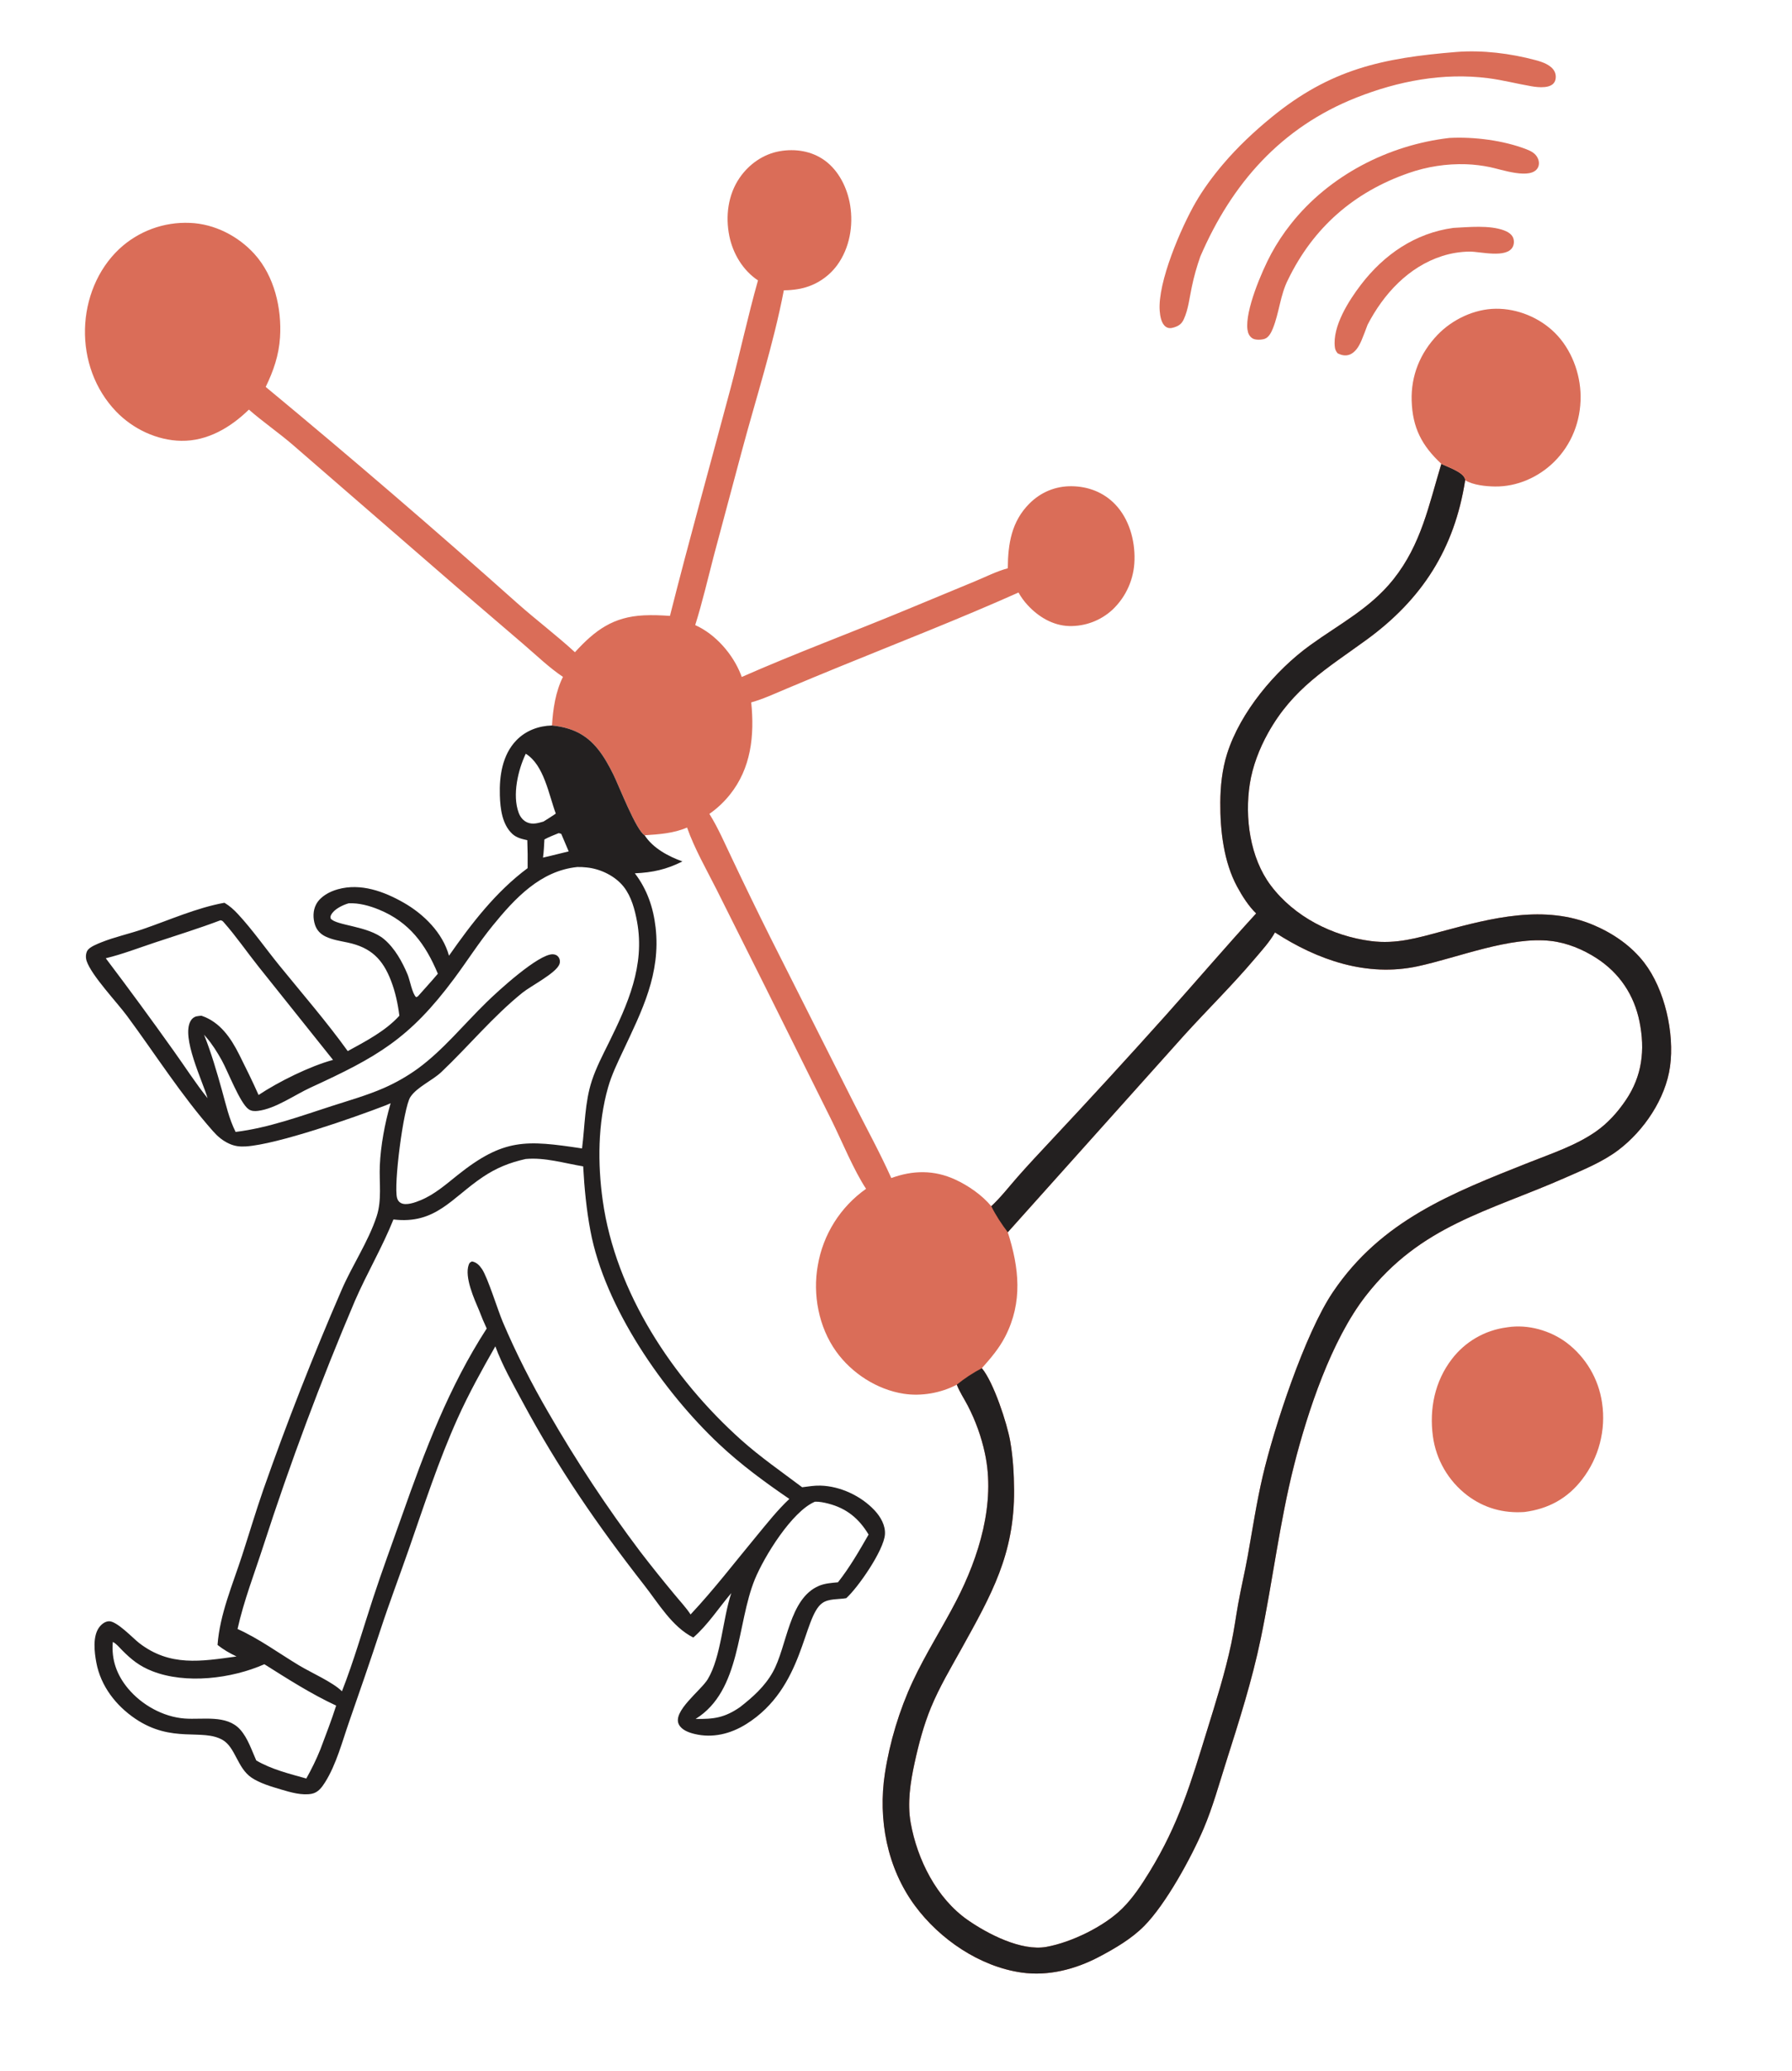 <?xml version="1.0" encoding="utf-8" ?>
<svg xmlns="http://www.w3.org/2000/svg" xmlns:xlink="http://www.w3.org/1999/xlink" width="1112" height="1285">
	<path fill="#DA6D58" transform="scale(2.167 2.167)" d="M217.054 80.285C212.742 77.437 209.874 72.614 208.853 67.595C207.7 61.93 208.465 55.778 211.773 50.945C214.447 47.036 218.538 44.134 223.235 43.303C227.708 42.512 232.394 43.227 236.121 45.911C240.225 48.866 242.663 53.885 243.451 58.789C244.396 64.67 243.287 71.022 239.753 75.897C237.006 79.641 232.878 82.132 228.286 82.816C227.008 83.015 225.752 83.123 224.458 83.119C221.488 98.614 216.487 113.997 212.407 129.239L204.436 159.026C202.695 165.681 201.145 172.423 199.079 178.986C204.885 181.58 209.874 187.309 212.162 193.186C212.246 193.403 212.321 193.624 212.396 193.844C227.835 187.04 243.719 181.158 259.305 174.69L279.215 166.436C282.263 165.181 285.402 163.564 288.588 162.721C288.634 155.737 289.634 149.316 294.811 144.156C298.077 140.902 302.271 139.173 306.877 139.223C311.605 139.275 316.007 140.955 319.312 144.387C323.305 148.534 325.032 154.663 324.87 160.323C324.764 165.717 322.503 170.844 318.591 174.559C315.208 177.694 310.733 179.38 306.123 179.255C301.481 179.114 297.324 176.597 294.248 173.238C293.239 172.136 292.374 170.972 291.657 169.658C274.727 177.217 257.532 183.907 240.376 190.914C235.315 192.978 230.265 195.074 225.229 197.199C221.949 198.569 218.536 200.171 215.12 201.119C216.076 210.589 215.121 219.963 208.943 227.621C207.294 229.666 205.3 231.549 203.135 233.04C205.665 237.072 207.598 241.63 209.662 245.921C213.218 253.434 216.85 260.909 220.56 268.347L244.308 315.471C247.935 322.718 251.926 329.927 255.229 337.317C261.411 335.055 267.495 334.968 273.537 337.748C277.251 339.456 281.256 342.214 283.858 345.385C286.612 342.825 288.96 339.764 291.441 336.945C294.538 333.427 297.761 330.006 300.959 326.58C312.025 314.777 322.957 302.85 333.753 290.8C342.43 281.081 350.923 271.162 359.709 261.547C357.539 259.457 355.698 256.537 354.268 253.894C350.406 246.758 349.394 237.796 349.446 229.754C349.477 225.071 349.976 220.286 351.396 215.805C355.168 203.902 365.134 192.001 375.191 184.733C383.563 178.683 392.405 174.184 399.004 165.898C406.987 155.873 409.137 144.686 412.74 132.813C414.557 133.735 418.573 135.017 419.449 136.916C419.558 137.151 419.548 137.28 419.562 137.516C416.503 157.116 407.246 171.586 391.28 183.212C379.932 191.476 370.266 197.037 363.113 209.895C360.623 214.37 358.675 219.405 357.887 224.481C356.397 234.091 357.942 245.598 363.864 253.499C370.624 262.518 381.548 268.025 392.571 269.459C399.852 270.407 405.984 268.544 412.905 266.685C427.092 262.874 442.309 258.871 456.475 264.945C462.002 267.315 467.13 270.842 470.826 275.637C476.72 283.286 479.542 295.832 478.23 305.371C476.962 314.589 470.76 323.76 463.416 329.31C458.914 332.713 453.427 334.925 448.29 337.192C426.112 346.979 406.815 350.838 391.095 371.054C381.223 383.748 374.462 404.14 370.548 419.612C366.421 435.924 364.445 452.731 361.024 469.197C358.507 481.309 354.805 492.869 351.068 504.631C349.059 510.955 347.267 517.493 344.666 523.6C341.152 531.852 333.87 545.183 327.654 551.47C324.032 555.135 319.302 557.893 314.764 560.291C307.992 563.87 300.204 565.9 292.525 564.806C280.528 563.097 269.068 555.266 261.964 545.621C254.004 534.815 251.39 520.917 253.397 507.806C254.766 498.86 257.538 489.667 261.361 481.464C265.053 473.543 269.795 466.189 273.802 458.438C280.351 445.769 285.13 430.397 282.037 416.138C281.017 411.4 279.372 406.819 277.143 402.516C276.119 400.523 274.772 398.559 273.988 396.476C269.475 398.87 263.828 399.865 258.775 399.078C251.122 397.887 243.869 393.2 239.396 386.916C234.441 379.957 232.697 370.727 234.175 362.377C235.667 353.499 240.645 345.585 248.003 340.398C244.462 335.042 241.062 326.718 238.139 320.798L219.158 282.617L205.179 254.672C202.277 248.92 198.894 243.044 196.747 236.958C192.828 238.634 188.785 238.886 184.592 239.168C182.144 237.758 177.215 224.939 175.632 221.752C174.384 219.238 173.012 216.739 171.255 214.539C167.736 210.133 163.576 208.31 158.068 207.733C158.346 203.031 159.083 198.081 161.204 193.817C157.239 191.156 153.592 187.631 149.965 184.518L130.651 167.96L83.796 127.334C79.737 123.848 75.282 120.791 71.273 117.285C66.04 122.393 59.412 126.341 51.896 126.221C44.947 126.11 38.068 122.824 33.278 117.854C27.172 111.519 24.124 102.913 24.338 94.174C24.546 85.675 27.877 77.209 34.105 71.326C39.58 66.2 46.889 63.495 54.381 63.821C61.393 64.082 68.218 67.582 72.887 72.76C78.58 79.075 80.718 88.314 80.183 96.632C79.853 101.754 78.308 106.2 76.086 110.79C100.484 130.996 124.509 151.648 148.15 172.735C153.543 177.525 159.333 181.878 164.637 186.755C170.406 180.441 175.574 176.617 184.391 176.195C186.874 176.075 189.368 176.177 191.846 176.353C197.349 154.564 203.411 132.939 209.194 111.23C211.93 100.96 214.171 90.499 217.054 80.285ZM288.588 352.836C291.84 363.022 292.919 372.826 287.857 382.689C286.105 386.103 283.695 388.918 281.158 391.761C284.519 395.738 288.408 407.619 289.291 412.735C290.078 417.296 290.355 421.975 290.388 426.598C290.518 444.988 283.944 456.546 275.325 472.089C272.282 477.576 269.015 483.055 266.614 488.862C264.513 493.943 263.063 499.423 261.897 504.788C260.687 510.355 259.771 516.291 260.783 521.951C262.661 532.458 268.214 543.564 277.11 549.763C282.877 553.782 292.489 558.757 299.656 557.458C306.812 556.161 316.166 551.623 321.351 546.492C324.45 543.427 326.905 539.673 329.177 535.97C337.56 522.309 341.021 510.466 345.672 495.402C348.197 487.225 350.796 479.02 352.574 470.64C353.374 466.869 353.886 463.03 354.562 459.234C355.373 454.685 356.456 450.189 357.277 445.642C358.66 437.98 359.809 430.287 361.581 422.698C364.85 408.698 373.669 381.843 381.701 369.949C395.543 349.45 415.686 341.654 437.731 332.901C444.206 330.33 451.221 328.024 456.968 324.015C460.405 321.618 463.221 318.472 465.562 315.013C470.238 308.105 471.128 300.65 469.487 292.533C467.937 284.87 463.763 278.628 457.189 274.366C453.291 271.838 448.731 269.958 444.095 269.421C432.378 268.065 417.467 274.215 405.927 276.689C391.38 279.808 377.246 274.888 365.097 266.99C363.577 269.707 361.256 272.22 359.248 274.592C352.87 282.125 345.855 288.999 339.225 296.293L288.588 352.836Z"/>
	<path fill="#232020" transform="scale(2.167 2.167)" d="M412.74 132.813C414.557 133.735 418.573 135.017 419.449 136.916C419.558 137.151 419.548 137.28 419.562 137.516C416.503 157.116 407.246 171.586 391.28 183.212C379.932 191.476 370.266 197.037 363.113 209.895C360.623 214.37 358.675 219.405 357.887 224.481C356.397 234.091 357.942 245.598 363.864 253.499C370.624 262.518 381.548 268.025 392.571 269.459C399.852 270.407 405.984 268.544 412.905 266.685C427.092 262.874 442.309 258.871 456.475 264.945C462.002 267.315 467.13 270.842 470.826 275.637C476.72 283.286 479.542 295.832 478.23 305.371C476.962 314.589 470.76 323.76 463.416 329.31C458.914 332.713 453.427 334.925 448.29 337.192C426.112 346.979 406.815 350.838 391.095 371.054C381.223 383.748 374.462 404.14 370.548 419.612C366.421 435.924 364.445 452.731 361.024 469.197C358.507 481.309 354.805 492.869 351.068 504.631C349.059 510.955 347.267 517.493 344.666 523.6C341.152 531.852 333.87 545.183 327.654 551.47C324.032 555.135 319.302 557.893 314.764 560.291C307.992 563.87 300.204 565.9 292.525 564.806C280.528 563.097 269.068 555.266 261.964 545.621C254.004 534.815 251.39 520.917 253.397 507.806C254.766 498.86 257.538 489.667 261.361 481.464C265.053 473.543 269.795 466.189 273.802 458.438C280.351 445.769 285.13 430.397 282.037 416.138C281.017 411.4 279.372 406.819 277.143 402.516C276.119 400.523 274.772 398.559 273.988 396.476C276.215 394.669 278.617 393.089 281.158 391.761C284.519 395.738 288.408 407.619 289.291 412.735C290.078 417.296 290.355 421.975 290.388 426.598C290.518 444.988 283.944 456.546 275.325 472.089C272.282 477.576 269.015 483.055 266.614 488.862C264.513 493.943 263.063 499.423 261.897 504.788C260.687 510.355 259.771 516.291 260.783 521.951C262.661 532.458 268.214 543.564 277.11 549.763C282.877 553.782 292.489 558.757 299.656 557.458C306.812 556.161 316.166 551.623 321.351 546.492C324.45 543.427 326.905 539.673 329.177 535.97C337.56 522.309 341.021 510.466 345.672 495.402C348.197 487.225 350.796 479.02 352.574 470.64C353.374 466.869 353.886 463.03 354.562 459.234C355.373 454.685 356.456 450.189 357.277 445.642C358.66 437.98 359.809 430.287 361.581 422.698C364.85 408.698 373.669 381.843 381.701 369.949C395.543 349.45 415.686 341.654 437.731 332.901C444.206 330.33 451.221 328.024 456.968 324.015C460.405 321.618 463.221 318.472 465.562 315.013C470.238 308.105 471.128 300.65 469.487 292.533C467.937 284.87 463.763 278.628 457.189 274.366C453.291 271.838 448.731 269.958 444.095 269.421C432.378 268.065 417.467 274.215 405.927 276.689C391.38 279.808 377.246 274.888 365.097 266.99C363.577 269.707 361.256 272.22 359.248 274.592C352.87 282.125 345.855 288.999 339.225 296.293L288.588 352.836C286.798 350.483 285.182 348.031 283.858 345.385C286.612 342.825 288.96 339.764 291.441 336.945C294.538 333.427 297.761 330.006 300.959 326.58C312.025 314.777 322.957 302.85 333.753 290.8C342.43 281.081 350.923 271.162 359.709 261.547C357.539 259.457 355.698 256.537 354.268 253.894C350.406 246.758 349.394 237.796 349.446 229.754C349.477 225.071 349.976 220.286 351.396 215.805C355.168 203.902 365.134 192.001 375.191 184.733C383.563 178.683 392.405 174.184 399.004 165.898C406.987 155.873 409.137 144.686 412.74 132.813Z"/>
	<path fill="#232020" transform="scale(2.167 2.167)" d="M158.068 207.733C163.576 208.31 167.736 210.133 171.255 214.539C173.012 216.739 174.384 219.238 175.632 221.752C177.215 224.939 182.144 237.758 184.592 239.168C186.977 242.867 191.397 245.21 195.407 246.658C190.884 248.957 186.846 249.834 181.795 250.061C185.286 254.632 187.082 259.847 187.732 265.537C189.249 278.83 183.833 289.396 178.398 300.963C176.805 304.354 175.144 307.77 174.117 311.384C171.179 321.725 171.118 333.182 172.595 343.743C176.278 370.081 192.659 394.761 212.211 412.277C217.678 417.175 223.842 421.439 229.703 425.853C231.44 425.635 233.176 425.336 234.932 425.382C240.625 425.531 246.614 428.345 250.484 432.514C252.181 434.342 253.605 436.821 253.406 439.396C253.053 443.978 245.707 454.574 242.331 457.611C240.16 457.996 237.339 457.687 235.47 459.012C229.848 462.996 230.407 483.235 213.672 493.679C209.213 496.462 204.078 497.75 198.886 496.49C197.244 496.091 195.272 495.396 194.42 493.815C192.412 490.091 200.724 484.045 202.662 480.826C206.512 474.431 206.953 463.473 209.409 456.159C205.855 460.337 202.682 465.29 198.53 468.882C192.471 465.836 188.562 459.112 184.485 453.894C171.218 436.914 159.791 420.339 149.592 401.33C146.855 396.228 143.828 390.94 141.843 385.499C137.979 392.281 134.215 399.067 131.012 406.191C125.583 418.266 121.482 430.92 117.134 443.411C114.432 451.174 111.524 458.829 108.959 466.646C106.067 475.46 103.051 484.194 99.995 492.951C98.009 498.64 96.306 505.22 93.091 510.324C92.16 511.801 91.095 513.255 89.29 513.617C86.532 514.169 83.2 513.199 80.572 512.419C77.78 511.59 74.361 510.605 71.964 508.956C67.947 506.194 67.403 500.318 63.75 498.209C57.934 494.85 49.313 499.243 38.797 492.163C33.216 488.406 28.857 482.801 27.593 476.093C27.028 473.092 26.479 468.535 28.414 465.939C29.059 465.073 30.023 464.31 31.127 464.226C33.393 464.052 38.059 469.078 39.865 470.471C48.666 477.254 57.529 475.711 67.728 474.305C65.755 473.359 64.009 472.364 62.292 471.004C62.942 462.21 66.606 453.768 69.309 445.437C71.348 439.152 73.231 432.82 75.395 426.575C82.179 407.256 89.652 388.186 97.8 369.401C100.851 362.317 105.448 355.581 107.85 348.298C109.403 343.589 108.553 338.562 108.765 333.704C109.011 328.064 110.186 321.716 111.744 316.308L111.863 315.903C111.376 316.118 110.884 316.324 110.388 316.519C101.176 320.074 79.367 327.696 70.395 328.262C68.687 328.37 67.212 328.197 65.644 327.485C63.771 326.634 62.357 325.433 61.001 323.902C51.975 313.714 44.473 301.842 36.378 290.895C33.445 286.929 26.221 279.345 24.818 275.19C24.503 274.257 24.515 273.028 25.038 272.164C25.66 271.134 27.905 270.264 29.028 269.813C32.833 268.288 36.938 267.406 40.822 266.077C48.414 263.479 56.363 259.906 64.266 258.495C65.765 259.388 66.947 260.447 68.128 261.722C72.371 266.303 76.066 271.611 80.016 276.472C86.571 284.538 93.509 292.532 99.577 300.966C104.707 298.157 110.403 295.211 114.359 290.838C113.946 287.471 113.21 284.074 112.001 280.9C109.607 274.609 106.186 271.292 99.575 269.887C97.456 269.437 95.225 269.115 93.255 268.173C91.788 267.472 90.717 266.374 90.206 264.818C89.592 262.95 89.589 260.74 90.518 258.974C91.72 256.689 94.335 255.303 96.746 254.629C103.295 252.799 109.97 255.245 115.641 258.492C121.388 261.782 126.775 267.112 128.57 273.65C134.998 264.455 142.011 255.315 151.09 248.579C151.126 245.91 151.094 243.241 150.995 240.574C149.437 240.23 147.906 239.888 146.704 238.769C143.777 236.044 143.25 231.512 143.135 227.727C142.966 222.171 143.854 216.127 147.878 211.967C150.558 209.196 154.251 207.826 158.068 207.733ZM137.208 375.252C135.855 372.066 132.934 365.692 134.227 362.134C134.454 361.511 134.601 361.484 135.158 361.189C136.477 361.437 137.295 362.303 138.029 363.391C139.681 365.842 142.555 375.178 143.983 378.541C147.761 387.433 152.25 396.249 157.117 404.597C165.038 418.362 173.8 431.627 183.353 444.314C186.548 448.467 189.823 452.557 193.176 456.582C194.685 458.426 196.455 460.286 197.75 462.275C204.433 455.161 210.477 447.251 216.712 439.732C219.714 436.111 222.598 432.425 226.034 429.195C218.965 424.362 212.184 419.395 205.937 413.522C189.945 398.489 173.174 374.338 169.071 352.427C167.933 346.353 167.324 340.14 167 333.972C161.618 333.085 156.026 331.348 150.531 331.859C145.957 332.877 142.176 334.39 138.266 337.012C129.34 343 124.754 350.631 112.665 349.174C109.468 357.153 105.037 364.633 101.608 372.536C91.845 395.492 83.109 418.871 75.425 442.604C72.884 450.462 69.81 458.372 68.022 466.432C74.284 469.271 79.806 473.35 85.668 476.881C89.088 478.942 95.333 481.676 97.919 484.275C101.329 475.572 103.905 466.524 106.817 457.647C109.408 449.747 112.303 441.952 115.065 434.111C121.686 415.313 128.492 397.223 139.372 380.397C138.588 378.709 137.866 376.992 137.208 375.252ZM58.428 296.27C60.511 301.48 62.051 306.814 63.563 312.213C64.692 316.242 65.578 320.355 67.471 324.11C76.811 322.976 86.037 319.592 94.961 316.708C99.961 315.092 105.131 313.636 109.945 311.527C113.372 310.022 116.629 308.158 119.661 305.965C126.907 300.667 132.91 293.207 139.35 286.953C142.458 283.902 154.217 273.09 158.33 273.241C159.031 273.267 159.615 273.562 160.003 274.156C160.37 274.717 160.431 275.479 160.194 276.091C159.194 278.676 152.046 282.281 149.6 284.255C141.121 291.099 134.266 299.478 126.411 306.939C123.824 309.397 119.412 311.239 117.512 314.114C115.538 317.101 112.657 339.458 113.708 343.05C113.885 343.657 114.218 344.155 114.79 344.462C116.325 345.286 118.999 344.266 120.496 343.644C124.418 342.015 127.635 339.193 130.914 336.567C144.272 325.869 150.628 326.433 166.669 328.835C167.499 322.397 167.439 315.629 169.489 309.42C170.736 305.644 172.594 302.103 174.348 298.547C179.755 287.581 184.729 276.494 182.431 263.934C181.803 260.504 180.811 256.725 178.619 253.938C176.155 250.806 171.95 248.781 168.018 248.383C167.131 248.294 166.213 248.232 165.322 248.257C154.737 249.329 147.393 257.285 141.029 265.11C137.104 269.937 133.775 275.194 130.068 280.182C117.245 297.44 108.008 302.65 88.951 311.404C84.331 313.526 78.894 317.47 73.87 318.082C72.909 318.199 72.005 318.176 71.187 317.608C68.752 315.919 65.254 306.761 63.528 303.649C62.224 301.301 60.8 299.012 59.041 296.978C58.836 296.742 58.635 296.504 58.428 296.27ZM119.632 285.328C121.549 283.161 123.516 281.022 125.382 278.812C121.847 270.36 117.218 264.019 108.488 260.442C105.802 259.342 102.752 258.501 99.828 258.649C98.13 259.137 95.609 260.336 94.789 262.017C94.584 262.437 94.646 262.55 94.68 262.99C96.21 265.061 105.414 265.052 110.001 268.937C113.071 271.538 115.201 275.41 116.733 279.073C117.377 280.613 118.045 284.558 119.166 285.52L119.632 285.328ZM159.159 232.961C157.161 227.633 155.793 219.028 150.556 215.825C148.324 220.479 146.662 227.661 148.517 232.695C148.981 233.953 149.825 235.034 151.099 235.536C152.632 236.141 154.119 235.67 155.621 235.246C156.817 234.506 158.002 233.764 159.159 232.961ZM248.726 439.399C245.971 434.803 242.412 431.867 237.137 430.52C235.929 430.212 234.619 429.94 233.368 429.988C226.783 432.751 218.821 445.713 216.156 452.209C210.914 464.985 212.27 484.071 199.203 492.182C204.417 492.283 207.496 491.834 211.869 488.836C215.565 485.961 218.999 482.895 221.308 478.758C225.417 471.396 225.894 457.739 234.512 454.083C236.231 453.354 238.121 453.248 239.959 453.067C243.317 448.809 246.029 444.09 248.726 439.399ZM155.895 240.366C155.786 242.091 155.741 243.855 155.489 245.564L157.847 245.011L162.849 243.783C162.152 242.105 161.441 240.432 160.718 238.765C160.519 238.706 160.169 238.562 159.967 238.559C158.605 239.129 157.185 239.646 155.895 240.366ZM59.446 314.455C57.911 309.307 51.887 297.035 54.583 292.324C54.958 291.667 55.535 291.174 56.286 291.011C56.744 290.912 57.221 290.875 57.688 290.836C62.997 292.617 66.104 297.181 68.525 302.013C70.421 305.8 72.326 309.661 74.045 313.532C79.728 309.745 88.806 305.246 95.366 303.49L74.025 276.77C70.716 272.616 67.589 268.058 64.088 264.099C63.725 263.688 63.664 263.629 63.138 263.506C56.955 265.845 50.59 267.81 44.315 269.896C39.703 271.43 35.007 273.242 30.285 274.382C36.91 283.14 43.404 291.995 49.765 300.945C52.972 305.413 56.008 310.181 59.446 314.455ZM73.384 504.084C77.819 506.661 82.815 507.873 87.713 509.251C89.238 506.521 90.581 503.795 91.748 500.888C93.3 496.737 94.92 492.597 96.262 488.373C89.079 485.032 82.392 480.746 75.705 476.528C66.313 480.672 53.201 482.286 43.577 478.498C39.965 477.075 37.685 475.251 34.973 472.521C34.164 471.707 33.34 470.66 32.308 470.139C31.851 475.176 33.426 479.592 36.654 483.461C40.599 488.188 46.709 491.606 52.881 492.074C58.065 492.468 64.902 490.888 68.796 495.253C70.959 497.678 72.069 501.154 73.384 504.084Z"/>
	<path fill="#DA6D58" transform="scale(2.167 2.167)" d="M431.447 380.08L431.753 380.031C437.573 379.149 443.933 380.962 448.619 384.464C454.129 388.646 457.773 394.829 458.761 401.676C459.92 409.459 457.859 417.378 453.055 423.609C448.833 429.109 443.334 432.054 436.532 432.94C430.552 433.354 424.997 431.833 420.19 428.199C414.765 424.08 411.208 417.964 410.312 411.211C409.271 403.394 410.869 395.52 415.719 389.193C419.531 384.172 425.196 380.89 431.447 380.08Z"/>
	<path fill="#DA6D58" transform="scale(2.167 2.167)" d="M412.74 132.813C407.121 127.587 404.481 122.44 404.24 114.758C404.014 107.557 406.668 101.085 411.625 95.904C415.869 91.468 422.2 88.454 428.377 88.403C434.536 88.351 440.788 90.921 445.183 95.239C449.935 99.909 452.574 106.877 452.621 113.491C452.671 120.557 450.07 127.272 445.034 132.245C440.576 136.648 434.434 139.377 428.124 139.302C425.482 139.27 421.854 138.907 419.562 137.516C419.548 137.28 419.558 137.151 419.449 136.916C418.573 135.017 414.557 133.735 412.74 132.813Z"/>
	<path fill="#DA6D58" transform="scale(2.167 2.167)" d="M417.049 14.881C424.513 14.29 432.539 15.292 439.758 17.228C441.661 17.738 444.194 18.594 445.146 20.454C445.562 21.267 445.626 22.335 445.292 23.189C444.398 25.476 440.513 25.035 438.573 24.705C434.412 23.996 430.33 22.918 426.135 22.383C413.27 20.742 400.376 23.21 388.403 27.948C366.883 36.463 352.764 52.492 343.742 73.397C342.719 76.265 341.895 79.201 341.276 82.184C340.64 85.149 340.277 88.645 338.992 91.402C338.384 92.706 337.653 93.264 336.276 93.719C335.461 93.988 334.63 94.1 333.874 93.589C332.555 92.699 332.209 90.529 332.091 89.049C331.44 80.837 338.275 65.032 342.402 57.915C344.631 54.07 347.346 50.406 350.219 47.02C354.374 42.121 359.128 37.657 364.095 33.594C380.947 19.808 395.823 16.606 417.049 14.881Z"/>
	<path fill="#DA6D58" transform="scale(2.167 2.167)" d="M415.042 39.497C422.066 39.117 430.56 40.2 437.126 42.754C438.561 43.312 439.833 43.999 440.436 45.496C440.762 46.303 440.79 47.241 440.37 48.021C438.442 51.601 429.792 48.47 426.665 47.855C424.42 47.39 422.141 47.113 419.85 47.028C414.232 46.846 408.63 47.707 403.326 49.565C387.708 55.008 376.073 65.147 368.831 80.09C366.595 84.471 366.322 89.544 364.492 94.062C364.057 95.136 363.355 96.586 362.179 97.01C361.275 97.337 359.489 97.425 358.645 96.878C357.745 96.294 357.363 95.417 357.223 94.381C356.492 88.975 361.332 77.66 364.006 72.692C365.633 69.682 367.521 66.819 369.647 64.138C380.62 50.234 397.582 41.516 415.042 39.497Z"/>
	<path fill="#DA6D58" transform="scale(2.167 2.167)" d="M416.191 65.251C420.616 65.031 426.487 64.413 430.672 65.96C431.711 66.343 432.83 66.984 433.282 68.052C433.628 68.872 433.588 69.926 433.173 70.715C431.424 74.038 423.875 72.031 420.867 72.039C418.196 72.071 415.545 72.498 412.999 73.308C403.326 76.396 396.181 84.18 391.618 92.983C391.048 94.495 390.495 96.024 389.861 97.51C389.178 99.111 388.118 100.964 386.381 101.572C385.216 101.98 384.125 101.695 383.054 101.178C382.572 100.588 382.34 100.168 382.247 99.4C381.517 93.411 386.262 86.045 389.688 81.557C396.302 72.893 405.27 66.722 416.191 65.251Z"/>
</svg>
